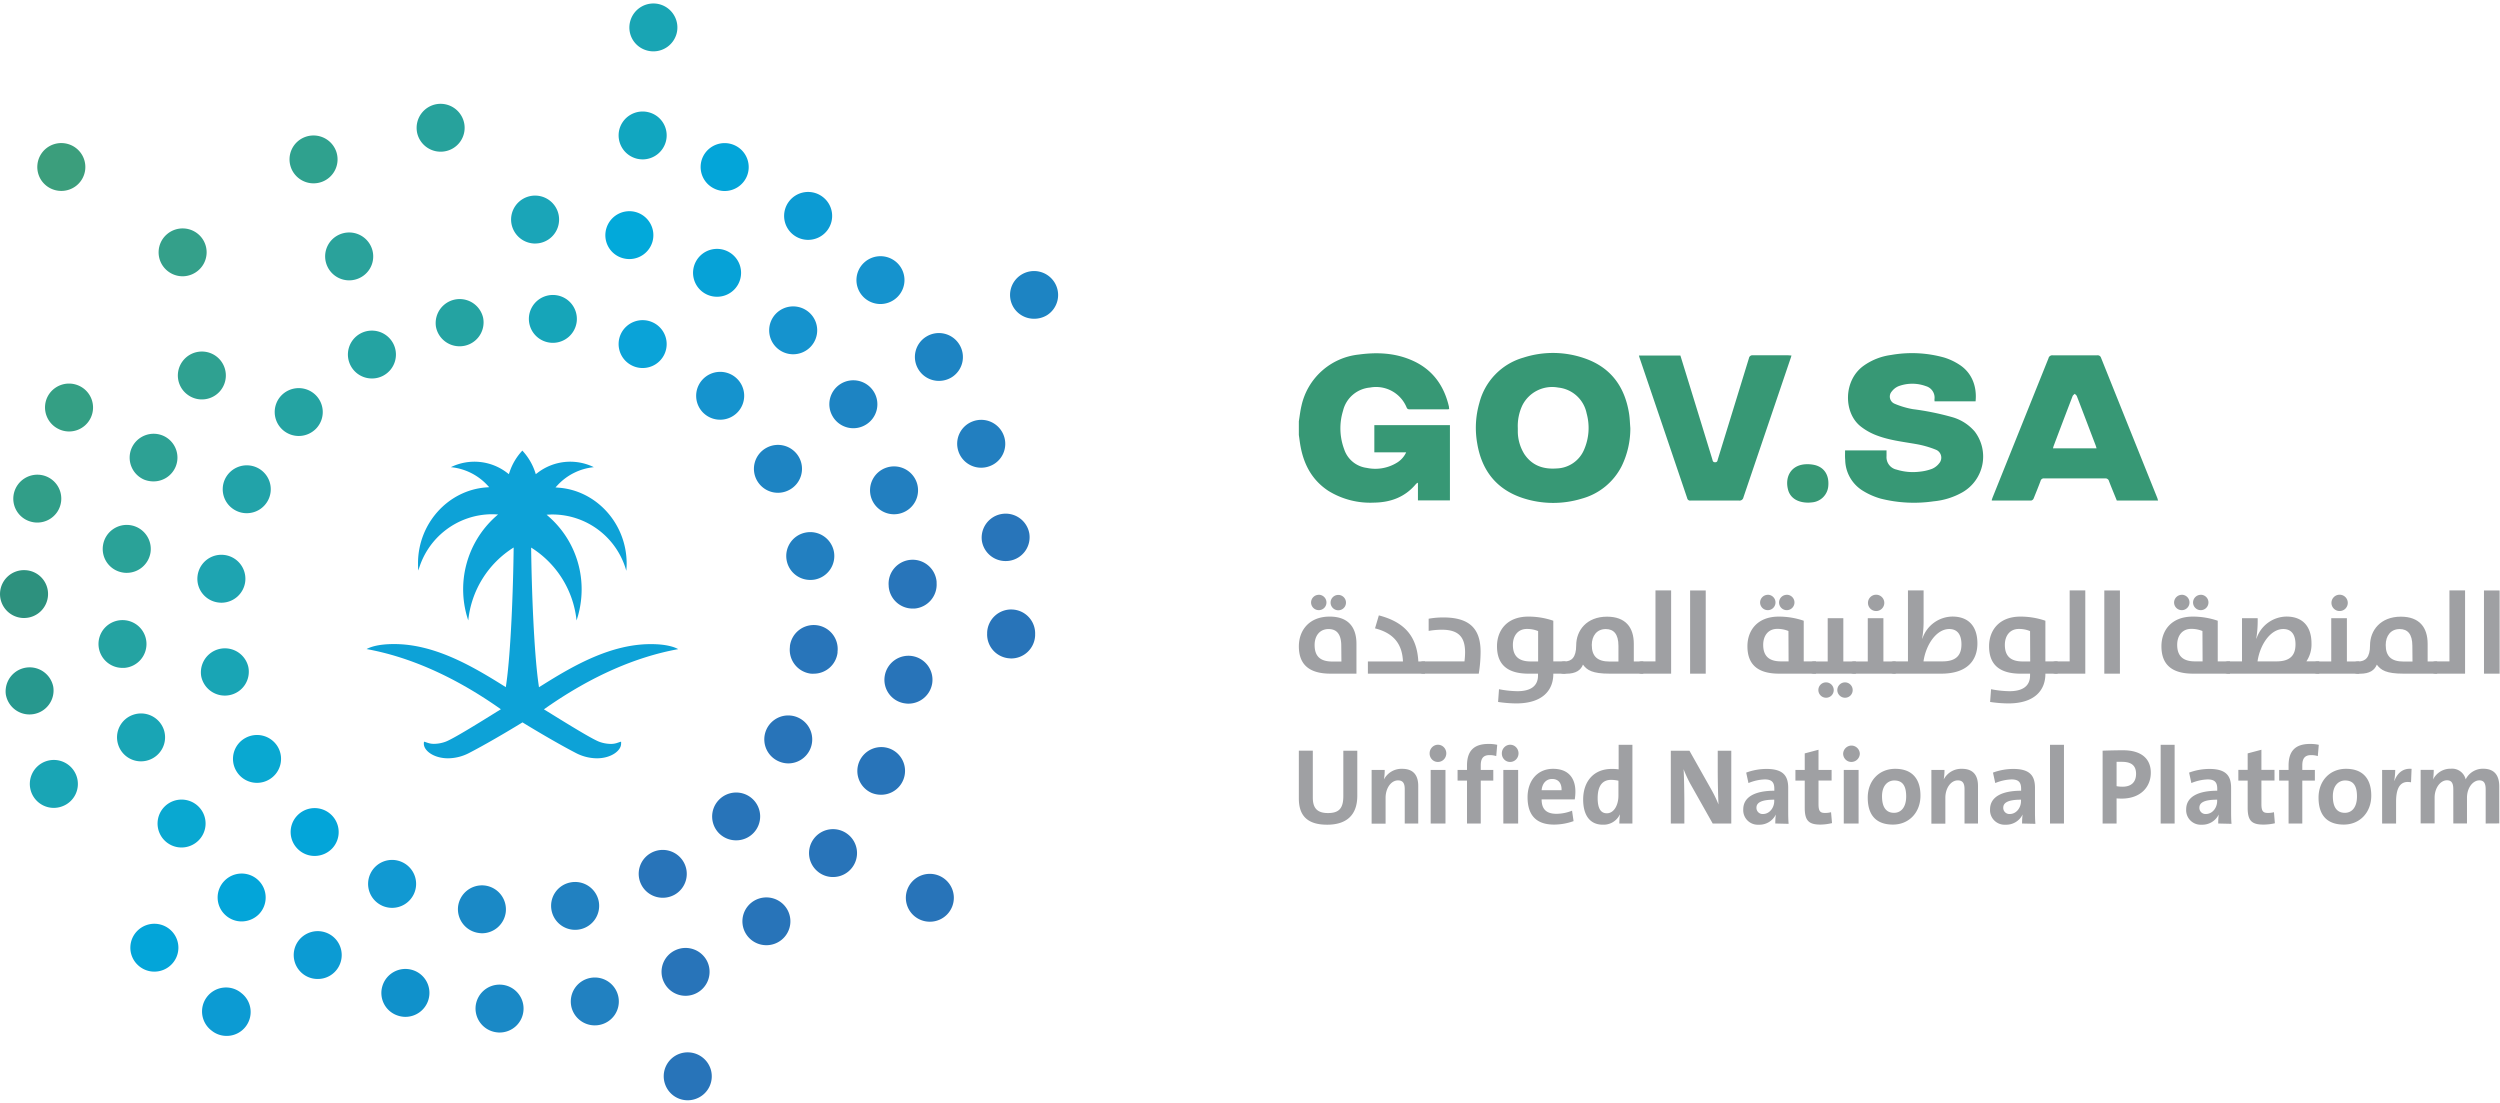 <svg width="136" height="60" xmlns="http://www.w3.org/2000/svg"><g fill="none"><path d="M72.378 36.647c-1.25 0-1.72-.579-1.72-1.484 0-.874.56-1.62 1.677-1.62 1.012 0 1.456.58 1.456 1.478v1.626h-1.413zm-.638-4.292a.42.42 0 01.3.713.42.42 0 01-.718-.295.42.42 0 01.418-.415v-.003zm1.225 2.778c0-.642-.256-.912-.69-.912-.484 0-.76.367-.76.867 0 .605.297.9.968.9h.49l-.008-.855zm-.19-2.769a.42.42 0 01.387.635.42.42 0 01-.778-.218c0-.22.17-.402.391-.417zm1.638 3.619h1.908c-.04-.946-.503-1.543-1.52-1.8l.208-.706c1.33.346 2.07 1.073 2.148 2.506h.361v.664h-3.105v-.664z" fill="#9FA0A3"/><path d="M77.417 36.647c-.129 0-.38-.128-.38-.335 0-.206.259-.333.38-.333h2.251c.02-.162.031-.325.033-.488 0-.816-.337-1.234-1.26-1.234-.242 0-.483.022-.722.064v-.662c.264-.048.532-.071.8-.07 1.451 0 2.025.636 2.025 1.87a7.51 7.51 0 01-.099 1.188h-3.028zm4.079 1.539l.05-.693c.332.067.67.103 1.008.108.67 0 1.114-.25 1.114-.853v-.1h-.509c-1.251 0-1.722-.58-1.722-1.492 0-.842.522-1.613 1.71-1.613.46 0 .918.076 1.353.225v2.211h.663v.668H84.5v.014c0 .885-.58 1.605-2.019 1.605a6.81 6.81 0 01-.985-.08zm2.178-3.855a1.564 1.564 0 00-.613-.116c-.483 0-.76.367-.76.867 0 .585.29.901.969.901h.404v-1.652z" fill="#9FA0A3"/><path d="M86.113 36.155c-.116.297-.38.496-.915.496h-.137c-.13 0-.38-.129-.38-.335 0-.206.256-.333.38-.333h.045c.38 0 .639-.212.639-.874 0-.816.57-1.562 1.677-1.562 1.005 0 1.457.58 1.457 1.478v.958h.516v.664h-1.838c-.93 0-1.224-.189-1.444-.492zm1.93-1.022c0-.642-.258-.912-.69-.912-.484 0-.76.367-.76.867 0 .605.297.9.967.9h.483v-.855z" fill="#9FA0A3"/><path d="M89.298 36.647c-.129 0-.38-.128-.38-.335 0-.206.259-.333.38-.333h.76v-3.86h.851v4.528H89.3zm2.644-4.527h.85v4.527h-.851zm4.838 4.527c-1.25 0-1.72-.579-1.72-1.491 0-.842.522-1.613 1.709-1.613.46 0 .918.076 1.354.225v2.211h.665v.668H96.78zm-.611-4.292a.419.419 0 11-.42.418.423.423 0 01.41-.415l.01-.003zm1.122 1.972a1.564 1.564 0 00-.613-.116c-.483 0-.76.368-.76.867 0 .585.29.901.967.901h.414l-.008-1.652zm-.09-1.972a.419.419 0 11-.42.418.42.42 0 01.41-.415l.01-.003z" fill="#9FA0A3"/><path d="M98.287 36.316c0-.199.258-.333.38-.333h.76V33.63h.85v2.353h.682v.664h-2.28c-.134 0-.392-.125-.392-.33zm1.052.805a.42.42 0 01.296.714.42.42 0 01-.716-.298.416.416 0 01.42-.416zm1.031 0a.42.42 0 01.296.714.42.42 0 01-.716-.298.42.42 0 01.42-.416z" fill="#9FA0A3"/><path d="M100.467 36.316c0-.199.257-.333.38-.333h.76V33.63h.85v2.353h.666v.664h-2.28c-.12 0-.376-.125-.376-.33zm1.573-3.963a.444.444 0 11.001.887.444.444 0 01-.001-.887z" fill="#9FA0A3"/><path d="M103.033 36.647c-.129 0-.38-.128-.38-.335 0-.206.259-.333.38-.333h.76v-3.86h.851v1.672c.002.317-.024.634-.078.947h.013a1.743 1.743 0 011.632-1.197c.897 0 1.36.553 1.36 1.46 0 .906-.534 1.646-1.972 1.646h-2.566zm2.644-.668c.806 0 1.026-.405 1.026-.925s-.213-.835-.665-.835c-.697 0-1.27.854-1.4 1.76h1.04zm2.585 2.207l.052-.693a5.48 5.48 0 001.006.108c.671 0 1.115-.25 1.115-.853v-.1h-.509c-1.251 0-1.72-.58-1.72-1.492 0-.842.522-1.613 1.709-1.613.46 0 .918.076 1.354.225v2.211h.665v.668h-.665v.014c0 .885-.581 1.605-2.019 1.605-.33-.003-.66-.03-.988-.08zm2.173-3.855a1.56 1.56 0 00-.611-.116c-.485 0-.76.367-.76.867 0 .585.29.901.967.901h.412l-.008-1.652z" fill="#9FA0A3"/><path d="M111.83 36.647c-.13 0-.38-.128-.38-.335 0-.206.258-.333.38-.333h.76v-3.86h.85v4.528h-1.61zm2.644-4.527h.85v4.527h-.85zm4.828 4.527c-1.25 0-1.72-.579-1.72-1.491 0-.842.521-1.613 1.709-1.613.46 0 .918.076 1.354.225v2.211h.665v.668h-2.008zm-.612-4.292a.419.419 0 11-.42.418.423.423 0 01.42-.415v-.003zm1.123 1.972a1.564 1.564 0 00-.614-.116c-.484 0-.76.368-.76.867 0 .585.291.901.967.901h.415l-.008-1.652zm-.091-1.972a.419.419 0 11-.42.418.421.421 0 01.42-.415v-.003z" fill="#9FA0A3"/><path d="M121.205 36.647c-.129 0-.38-.128-.38-.335 0-.206.259-.333.38-.333h.76V33.63h.853v.161c0 .317-.025.634-.078.947h.013a1.743 1.743 0 011.632-1.197c.895 0 1.36.553 1.36 1.46.013.346-.084.688-.277.976h.697v.67h-4.96zm2.644-.668c.806 0 1.026-.405 1.026-.925s-.213-.835-.665-.835c-.697 0-1.27.854-1.4 1.76h1.04z" fill="#9FA0A3"/><path d="M125.68 36.316c0-.199.259-.333.38-.333h.76V33.63h.851v2.353h.665v.664h-2.28c-.117 0-.376-.125-.376-.33zm1.573-3.963a.444.444 0 11.002.887.444.444 0 01-.002-.887z" fill="#9FA0A3"/><path d="M129.299 36.155c-.118.297-.38.496-.916.496h-.137c-.129 0-.38-.129-.38-.335 0-.206.259-.333.38-.333h.046c.38 0 .638-.212.638-.874 0-.816.57-1.562 1.677-1.562 1.005 0 1.457.58 1.457 1.478v.958h.517v.664h-1.839c-.928 0-1.22-.189-1.443-.492zm1.933-1.022c0-.642-.258-.912-.69-.912-.483 0-.759.367-.759.867 0 .605.296.9.967.9h.49l-.008-.855z" fill="#9FA0A3"/><path d="M132.49 36.647c-.13 0-.38-.128-.38-.335 0-.206.258-.333.38-.333h.76v-3.86h.85v4.528h-1.61zm2.638-4.527h.851v4.527h-.85z" fill="#9FA0A3"/><path d="M26.06 50.756a1.307 1.307 0 01-1.14-1.448 1.312 1.312 0 011.454-1.136 1.31 1.31 0 011.14 1.448 1.307 1.307 0 01-1.296 1.15 1.384 1.384 0 01-.158-.014z" fill="#1A89C6"/><path d="M30.005 49.53a1.295 1.295 0 011.03-1.526 1.307 1.307 0 011.535 1.024 1.304 1.304 0 01-1.032 1.53 1.306 1.306 0 01-1.533-1.028z" fill="#2181C1"/><path d="M20.782 49.266a1.3 1.3 0 01-.637-1.728 1.303 1.303 0 011.735-.636 1.3 1.3 0 01.636 1.728 1.307 1.307 0 01-1.185.757c-.19 0-.377-.041-.55-.12z" fill="#1199D2"/><path d="M34.912 48.172a1.296 1.296 0 01.503-1.771 1.309 1.309 0 011.778.501 1.298 1.298 0 01-.503 1.774 1.316 1.316 0 01-.637.162c-.473 0-.91-.254-1.141-.666z" fill="#2874B9"/><path d="M16.229 46.215a1.296 1.296 0 01-.069-1.838 1.307 1.307 0 011.845-.068 1.3 1.3 0 01.07 1.842c-.247.26-.59.41-.95.412a1.296 1.296 0 01-.896-.348z" fill="#03A5D9"/><path d="M39.155 45.37a1.3 1.3 0 01-.064-1.839 1.307 1.307 0 011.846-.07 1.3 1.3 0 01-.882 2.253 1.302 1.302 0 01-.9-.345zm10.538 4.422a1.3 1.3 0 01-.064-1.84 1.305 1.305 0 011.844-.064 1.3 1.3 0 01-.88 2.253 1.302 1.302 0 01-.9-.349z" fill="#2874B9"/><path d="M12.842 41.919a1.294 1.294 0 01.502-1.77 1.313 1.313 0 011.781.501 1.3 1.3 0 01-.507 1.77 1.302 1.302 0 01-1.776-.502z" fill="#09A8D1"/><path d="M42.33 41.402a1.301 1.301 0 111.1-2.36 1.304 1.304 0 01.635 1.73 1.303 1.303 0 01-1.185.757 1.32 1.32 0 01-.55-.127z" fill="#2874B9"/><path d="M10.946 36.79a1.307 1.307 0 012.564-.503v-.001a1.297 1.297 0 01-1.029 1.53 1.31 1.31 0 01-1.535-1.026z" fill="#19A5B5"/><path d="M44.11 36.647a1.307 1.307 0 01-1.139-1.451.08.08 0 000-.025v-.025a1.306 1.306 0 011.451-1.135 1.303 1.303 0 011.14 1.444v.059a1.305 1.305 0 01-1.297 1.135 1.144 1.144 0 01-.154-.002z" fill="#2875BA"/><path d="M11.887 32.777a1.302 1.302 0 01-.873-.488 1.293 1.293 0 01-.267-.96 1.305 1.305 0 012.593.314 1.309 1.309 0 01-1.298 1.145 1.468 1.468 0 01-.155-.011z" fill="#1EA4B1"/><path d="M42.798 30.502a1.297 1.297 0 011.026-1.53 1.309 1.309 0 011.538 1.022 1.304 1.304 0 01-1.029 1.532c-.084.016-.17.023-.255.022a1.301 1.301 0 01-1.28-1.046z" fill="#227FC0"/><path d="M12.874 27.797a1.3 1.3 0 01-.638-1.726 1.313 1.313 0 011.736-.638 1.3 1.3 0 01.637 1.728 1.305 1.305 0 01-1.186.757c-.19 0-.377-.04-.549-.121z" fill="#22A3A9"/><path d="M41.182 26.143a1.298 1.298 0 01.5-1.774 1.31 1.31 0 011.78.498 1.298 1.298 0 01-.504 1.773 1.304 1.304 0 01-1.776-.498z" fill="#1D84C3"/><path d="M15.363 23.37a1.3 1.3 0 01-.072-1.84 1.314 1.314 0 011.85-.068 1.3 1.3 0 01.068 1.84 1.311 1.311 0 01-1.846.068z" fill="#24A3A2"/><path d="M38.29 22.488a1.299 1.299 0 01-.071-1.84 1.309 1.309 0 011.848-.072 1.3 1.3 0 01.068 1.84 1.307 1.307 0 01-.95.416 1.302 1.302 0 01-.894-.344z" fill="#1593CE"/><path d="M19.093 19.923a1.3 1.3 0 01.5-1.772 1.311 1.311 0 011.78.502 1.3 1.3 0 01-.504 1.772 1.288 1.288 0 01-.636.164 1.302 1.302 0 01-1.14-.666z" fill="#24A3A2"/><path d="M34.412 19.9a1.302 1.302 0 01-.64-1.728 1.31 1.31 0 011.734-.636 1.3 1.3 0 01.642 1.726 1.305 1.305 0 01-1.189.758c-.189 0-.375-.04-.547-.12z" fill="#0AA3D8"/><path d="M23.718 17.79a1.307 1.307 0 012.564-.503 1.3 1.3 0 01-1.283 1.551c-.623 0-1.16-.44-1.28-1.048z" fill="#24A3A2"/><path d="M29.92 18.64a1.303 1.303 0 01-1.14-1.448 1.306 1.306 0 011.453-1.136 1.303 1.303 0 011.14 1.444 1.307 1.307 0 01-1.295 1.15c-.053 0-.106-.003-.158-.01z" fill="#16A5B9"/><path d="M27.118 56.167a1.308 1.308 0 01-1.248-1.359 1.307 1.307 0 011.366-1.243c.72.033 1.278.643 1.244 1.36a1.301 1.301 0 01-1.303 1.244h-.059v-.002z" fill="#1A89C6"/><path d="M31.075 54.73a1.304 1.304 0 011.031-1.529 1.305 1.305 0 011.533 1.024 1.298 1.298 0 01-1.03 1.531 1.308 1.308 0 01-1.535-1.026z" fill="#2181C1"/><path d="M21.68 55.26a1.292 1.292 0 01-.878-1.616 1.307 1.307 0 011.622-.88 1.298 1.298 0 01.883 1.618h.001a1.308 1.308 0 01-1.252.935c-.127 0-.254-.02-.376-.056z" fill="#1091CB"/><path d="M36.112 53.419a1.294 1.294 0 01.629-1.728 1.31 1.31 0 011.738.624 1.304 1.304 0 01-.63 1.732 1.303 1.303 0 01-1.736-.628z" fill="#2874B9"/><path d="M16.624 53.08a1.303 1.303 0 01-.467-1.783 1.311 1.311 0 011.787-.465 1.3 1.3 0 01.467 1.78 1.293 1.293 0 01-1.13.644c-.23.001-.458-.06-.657-.176z" fill="#0C9BD3"/><path d="M40.68 50.941a1.299 1.299 0 01.19-1.832 1.31 1.31 0 011.835.19 1.297 1.297 0 01-.19 1.83 1.31 1.31 0 01-.82.29 1.305 1.305 0 01-1.015-.478z" fill="#2874B9"/><path d="M12.236 49.756a1.294 1.294 0 01-.028-1.837 1.307 1.307 0 011.848-.03c.517.501.53 1.325.03 1.843-.248.25-.587.392-.94.394-.34 0-.667-.133-.91-.37z" fill="#03A5D9"/><path d="M44.527 47.445a1.3 1.3 0 01-.25-1.824 1.304 1.304 0 011.83-.248 1.298 1.298 0 01.249 1.823 1.3 1.3 0 01-1.04.514 1.287 1.287 0 01-.79-.265z" fill="#2874B9"/><path d="M8.772 45.494c-.384-.61-.2-1.414.412-1.798a1.31 1.31 0 011.802.414 1.3 1.3 0 01-.416 1.793 1.304 1.304 0 01-1.799-.409z" fill="#09A8D1"/><path d="M47.423 43.138a1.304 1.304 0 01-.676-1.713 1.305 1.305 0 011.71-.678 1.298 1.298 0 01-.522 2.487 1.359 1.359 0 01-.512-.096z" fill="#2874B9"/><path d="M6.433 40.52a1.296 1.296 0 01.832-1.643 1.311 1.311 0 011.651.829 1.305 1.305 0 01-.838 1.645 1.3 1.3 0 01-1.645-.83v-.001z" fill="#19A5B5"/><path d="M49.203 38.26a1.293 1.293 0 01-1.071-1.5 1.308 1.308 0 011.502-1.069c.712.12 1.193.79 1.075 1.5a1.311 1.311 0 01-1.287 1.088 1.22 1.22 0 01-.219-.02z" fill="#2874B9"/><path d="M5.362 35.133a1.297 1.297 0 01.31-.946 1.312 1.312 0 011.843-.14 1.302 1.302 0 01-.75 2.286h-.1a1.303 1.303 0 01-1.303-1.2z" fill="#24A3A2"/><path d="M48.345 31.904v-.03a1.297 1.297 0 01.31-.97 1.31 1.31 0 012.297.747h-.001v.032a.057.057 0 010 .026c.05.717-.488 1.34-1.207 1.397h-.098a1.307 1.307 0 01-1.301-1.202z" fill="#2875BA"/><path d="M6.678 31.145a1.297 1.297 0 01-1.071-1.5c.118-.71.79-1.19 1.503-1.072.711.12 1.191.791 1.075 1.5a1.31 1.31 0 01-1.288 1.09 1.163 1.163 0 01-.219-.018z" fill="#2AA298"/><path d="M47.395 27.08a1.301 1.301 0 01.834-1.643 1.308 1.308 0 011.648.829 1.303 1.303 0 01-.832 1.644 1.306 1.306 0 01-1.65-.83z" fill="#227FC0"/><path d="M7.84 26.091a1.302 1.302 0 01-.68-1.712 1.309 1.309 0 011.71-.678c.658.286.96 1.046.678 1.703a1.3 1.3 0 01-1.198.784c-.174 0-.347-.032-.51-.097z" fill="#2DA194"/><path d="M45.317 22.683c-.384-.61-.2-1.413.41-1.797a1.311 1.311 0 011.8.41 1.298 1.298 0 01-.408 1.797 1.304 1.304 0 01-1.803-.41zm9.831-5.943a1.298 1.298 0 01.413-1.797 1.31 1.31 0 011.798.41 1.298 1.298 0 01-.408 1.797c-.21.126-.45.191-.695.19a1.306 1.306 0 01-1.108-.6z" fill="#1D84C3"/><path d="M10.192 21.462a1.296 1.296 0 01-.25-1.823 1.308 1.308 0 011.83-.25 1.303 1.303 0 01-.794 2.34c-.284 0-.56-.094-.786-.267z" fill="#2FA191"/><path d="M42.242 18.907a1.3 1.3 0 01-.033-1.842 1.312 1.312 0 011.85-.03c.518.5.53 1.323.029 1.84a1.31 1.31 0 01-.94.397 1.3 1.3 0 01-.906-.365z" fill="#1593CE"/><path d="M2.321 9.907a1.303 1.303 0 01.19-1.833 1.312 1.312 0 011.839.19 1.299 1.299 0 01-.19 1.832 1.31 1.31 0 01-.823.29 1.309 1.309 0 01-1.016-.48z" fill="#3B9E7C"/><path d="M38.35 15.967a1.3 1.3 0 01-.471-1.779 1.304 1.304 0 011.787-.47 1.299 1.299 0 01.47 1.782c-.235.4-.666.645-1.131.643a1.3 1.3 0 01-.655-.176z" fill="#06A2D7"/><path d="M17.813 14.502a1.296 1.296 0 01.627-1.732 1.31 1.31 0 011.738.625 1.296 1.296 0 01-.627 1.732 1.307 1.307 0 01-1.738-.625z" fill="#2AA29B"/><path d="M33.867 14.04a1.294 1.294 0 01-.881-1.616 1.307 1.307 0 011.62-.882c.69.205 1.086.927.885 1.616a1.306 1.306 0 01-1.254.935c-.125 0-.25-.018-.37-.053z" fill="#02A9DA"/><path d="M35.174 2.74a1.292 1.292 0 01-.881-1.616 1.307 1.307 0 011.62-.882c.69.205 1.086.927.885 1.617a1.308 1.308 0 01-1.256.935c-.124 0-.248-.019-.368-.053z" fill="#19A5B4"/><path d="M29.052 13.247a1.31 1.31 0 01-1.248-1.357 1.307 1.307 0 012.269-.826c.234.255.356.591.34.936a1.301 1.301 0 01-1.302 1.247h-.059z" fill="#1AA5B8"/><path d="M36.188 59a1.298 1.298 0 01.773-1.673 1.314 1.314 0 011.68.776 1.3 1.3 0 01-.778 1.67A1.299 1.299 0 0136.188 59z" fill="#2874B9"/><path d="M11.56 56.1a1.304 1.304 0 111.54-2.103V54a1.3 1.3 0 01.285 1.819 1.3 1.3 0 01-1.054.534 1.295 1.295 0 01-.771-.25z" fill="#0C9BD3"/><path d="M7.438 52.437a1.296 1.296 0 01.076-1.84 1.308 1.308 0 011.845.076 1.296 1.296 0 01-.075 1.837c-.24.223-.556.346-.885.347a1.3 1.3 0 01-.96-.42z" fill="#03A5D9"/><path d="M1.702 43.094a1.305 1.305 0 01.775-1.673 1.31 1.31 0 011.679.776 1.296 1.296 0 01-.777 1.67 1.303 1.303 0 01-1.677-.772v-.001z" fill="#19A5B5"/><path d="M.315 37.766a1.308 1.308 0 012.583-.403c.11.71-.377 1.376-1.09 1.487a1.304 1.304 0 01-1.493-1.085z" fill="#27988E"/><path d="M54.953 35.816a1.307 1.307 0 01-.908-.418 1.298 1.298 0 01-.344-.935v-.057a1.308 1.308 0 011.354-1.25v.001a1.3 1.3 0 011.256 1.353v.06a1.303 1.303 0 01-1.303 1.25.27.27 0 01-.055-.004z" fill="#2874B9"/><path d="M1.252 33.619a1.306 1.306 0 01-1.25-1.357 1.303 1.303 0 011.361-1.245 1.298 1.298 0 011.25 1.353 1.305 1.305 0 01-1.306 1.249h-.055z" fill="#2D917E"/><path d="M53.414 29.42a1.306 1.306 0 012.58-.403 1.297 1.297 0 01-1.087 1.49c-.067.01-.135.014-.203.014a1.302 1.302 0 01-1.29-1.1z" fill="#2875BA"/><path d="M1.727 28.391a1.295 1.295 0 01-.967-1.567 1.31 1.31 0 011.576-.965 1.302 1.302 0 01-.304 2.568 1.206 1.206 0 01-.305-.036z" fill="#319E88"/><path d="M52.153 24.594a1.296 1.296 0 01.771-1.673 1.307 1.307 0 011.68.77 1.292 1.292 0 01-.772 1.67 1.305 1.305 0 01-1.68-.767z" fill="#227FC0"/><path d="M3.212 23.35a1.304 1.304 0 01-.644-1.73 1.31 1.31 0 011.734-.633 1.3 1.3 0 01.64 1.728 1.301 1.301 0 01-1.73.636z" fill="#349F84"/><path d="M49.965 20.1a1.295 1.295 0 01.427-1.788 1.305 1.305 0 011.797.43 1.298 1.298 0 01-.427 1.789 1.32 1.32 0 01-.684.189 1.3 1.3 0 01-1.113-.62z" fill="#1D84C3"/><path d="M46.937 16.12a1.296 1.296 0 01.074-1.837 1.312 1.312 0 011.846.07 1.296 1.296 0 01-.076 1.84 1.308 1.308 0 01-1.844-.072z" fill="#1593CE"/><path d="M8.975 14.61a1.296 1.296 0 01.074-1.838 1.31 1.31 0 011.846.072 1.296 1.296 0 01-.076 1.838c-.242.223-.56.347-.889.348a1.313 1.313 0 01-.955-.42z" fill="#34A08A"/><path d="M43.193 12.799a1.301 1.301 0 01-.287-1.82 1.306 1.306 0 011.826-.285 1.3 1.3 0 01.287 1.819 1.31 1.31 0 01-1.826.286z" fill="#0C9BD3"/><path d="M38.874 10.268a1.302 1.302 0 01-.64-1.728 1.31 1.31 0 011.736-.634c.655.302.941 1.075.64 1.728a1.314 1.314 0 01-1.189.757 1.29 1.29 0 01-.547-.123z" fill="#03A5D9"/><path d="M15.832 9.123a1.298 1.298 0 01.773-1.673 1.311 1.311 0 011.679.772 1.303 1.303 0 01-.773 1.671 1.31 1.31 0 01-1.68-.77z" fill="#2FA18E"/><path d="M22.68 7.155a1.307 1.307 0 011.088-1.492A1.31 1.31 0 0125.26 6.75a1.297 1.297 0 01-1.089 1.487 1.31 1.31 0 01-1.493-1.083z" fill="#27A29C"/><path d="M33.624 40.397l-.067.023c-.106.034-.218.05-.33.049a1.863 1.863 0 01-.634-.12c-.38-.143-1.638-.916-2.785-1.627l-.219-.135.211-.147c2.392-1.655 4.776-2.705 7.095-3.127-.211-.117-.652-.273-1.493-.273-2.15 0-4.152 1.136-5.86 2.207l-.222.138-.036-.257c-.232-1.703-.361-4.944-.39-7.34a5.318 5.318 0 012.47 3.965 5.307 5.307 0 00.277-1.703 5.25 5.25 0 00-1.759-3.92l-.146-.13.256-.012h.1a4.176 4.176 0 013.978 3.062c.013-.13.02-.26.02-.391 0-2.162-1.629-3.975-3.708-4.13l-.164-.014.112-.119a3.117 3.117 0 011.974-.982 2.913 2.913 0 00-3.068.314l-.09.066-.033-.106a3.204 3.204 0 00-.697-1.175 3.153 3.153 0 00-.697 1.175l-.037.106-.087-.066a2.913 2.913 0 00-3.068-.314 3.121 3.121 0 011.974.969l.112.12-.163.012c-2.08.156-3.71 1.969-3.71 4.13 0 .131 0 .26.02.392a4.176 4.176 0 013.978-3.062h.101l.255.011-.147.13a5.308 5.308 0 00-1.474 5.634 5.316 5.316 0 012.47-3.966c-.027 2.396-.156 5.642-.39 7.34l-.036.258-.22-.138c-1.71-1.068-3.712-2.207-5.86-2.207-.843 0-1.282.155-1.495.272 2.32.422 4.705 1.473 7.095 3.127l.21.148-.218.134c-1.14.712-2.4 1.484-2.783 1.628a1.863 1.863 0 01-.634.119 1.029 1.029 0 01-.33-.05l-.069-.022a1.11 1.11 0 00-.144-.045.434.434 0 00-.012.113c0 .379.544.791 1.319.791a2.524 2.524 0 001.15-.293c1.228-.636 2.793-1.597 2.808-1.607l.09-.055.089.055c.015.01 1.58.971 2.807 1.607.354.188.75.289 1.15.293.776 0 1.317-.416 1.317-.79a.587.587 0 000-.114 1.07 1.07 0 00-.146.045" fill="#0DA2D7"/><path d="M34.655 8.635a1.308 1.308 0 01-.967-1.573 1.309 1.309 0 011.575-.96 1.295 1.295 0 01.967 1.57 1.31 1.31 0 01-1.27.999 1.42 1.42 0 01-.305-.036z" fill="#11A6C0"/><path d="M70.657 22.92c.046-.28.076-.569.143-.845a3.576 3.576 0 013.119-2.788c.966-.13 1.916-.095 2.828.288 1.15.48 1.806 1.368 2.078 2.56 0 .037 0 .074.015.122-.036 0-.066.011-.095.011h-2.051c-.082 0-.135-.011-.173-.1a1.796 1.796 0 00-1.993-1.085c-.71.063-1.3.57-1.466 1.26a3.25 3.25 0 00.063 2.102c.18.544.658.936 1.229 1.009a2.244 2.244 0 001.67-.303c.206-.133.37-.322.472-.545h-1.732v-1.48h4.112v4.097h-1.74v-.965a.487.487 0 00-.098.06c-.595.722-1.383 1.013-2.293 1.025a4.335 4.335 0 01-2.47-.633c-.871-.567-1.329-1.396-1.519-2.392-.042-.216-.066-.435-.099-.655v-.744zm18.033.365a4.667 4.667 0 01-.469 2.068 3.447 3.447 0 01-2.176 1.774 5.308 5.308 0 01-3.188-.027c-1.445-.47-2.247-1.5-2.495-2.971a4.88 4.88 0 01.117-2.215 3.45 3.45 0 012.397-2.46 5.22 5.22 0 013.262.017c1.459.48 2.245 1.535 2.482 3.019.042.265.048.53.07.795zm-6.121 0v.227c.01.423.134.836.359 1.196.418.62 1.027.829 1.75.776a1.673 1.673 0 001.498-1.026 2.966 2.966 0 00.137-1.967 1.757 1.757 0 00-1.549-1.408 1.814 1.814 0 00-1.945.962 2.63 2.63 0 00-.25 1.241v-.001zm17.803 1.215h2.255v.316a.69.69 0 00.545.73c.41.128.843.166 1.269.112.226-.022.448-.074.66-.153a.963.963 0 00.39-.301.466.466 0 00-.19-.744 5.255 5.255 0 00-1.056-.301c-.76-.133-1.52-.216-2.23-.503a3.274 3.274 0 01-.796-.46c-.93-.735-.95-2.474.139-3.282a3.32 3.32 0 011.52-.604 6.494 6.494 0 012.898.144c.294.092.573.225.83.395.636.415.95 1.136.866 1.982h-2.232c0-.057-.01-.104 0-.15a.65.65 0 00-.463-.672 2.155 2.155 0 00-1.497 0 .898.898 0 00-.364.282.421.421 0 00.15.672c.317.135.648.233.987.294.72.09 1.433.235 2.131.431a2.51 2.51 0 011.243.79 2.244 2.244 0 01-.665 3.3 3.902 3.902 0 01-1.569.493 7.391 7.391 0 01-2.89-.148 3.834 3.834 0 01-.974-.432 2.009 2.009 0 01-.95-1.682c-.016-.16-.007-.328-.007-.51zm17.028 2.729h-2.246c-.14-.348-.287-.697-.422-1.049a.2.2 0 00-.22-.155h-3.304a.179.179 0 00-.2.135c-.12.323-.252.643-.38.961a.19.19 0 01-.128.108h-2.116s-.019 0-.038-.015c.017-.05.032-.1.051-.15l3.04-7.57a.209.209 0 01.23-.165h2.425a.19.19 0 01.203.13 6884.06 6884.06 0 003.07 7.65.887.887 0 00.036.12zm-3.348-2.84c-.017-.058-.027-.103-.044-.147-.342-.897-.682-1.796-1.027-2.691-.02-.051-.076-.087-.114-.13-.04.043-.097.077-.118.128-.346.9-.689 1.804-1.03 2.708-.015.042-.024.086-.038.133h2.371zM97.457 19.34c-.023.076-.04.136-.061.19l-2.553 7.525a.214.214 0 01-.25.174h-2.62a.16.16 0 01-.19-.13c-.862-2.547-1.726-5.091-2.59-7.634-.012-.036-.02-.072-.035-.125h2.255l.455 1.475c.428 1.388.855 2.776 1.28 4.164.023.075.023.168.154.168.132 0 .128-.098.152-.174.565-1.831 1.128-3.66 1.689-5.49a.19.19 0 01.21-.156h1.92c.06.004.111.01.184.013zm.921 8.004c-.585 0-.988-.251-1.108-.704-.19-.728.19-1.38 1.028-1.387.15-.003.302.014.448.05.502.135.76.548.714 1.122a.969.969 0 01-.885.904c-.074.01-.15.012-.197.015z" fill="#379875"/><path d="M72.194 44.864c-1.254 0-1.537-.68-1.537-1.437v-2.59h.76v2.543c0 .5.165.85.824.85.59 0 .836-.246.836-.92v-2.472h.76v2.434c.006 1.077-.595 1.592-1.643 1.592zm4.224-.064v-1.867c0-.299-.083-.48-.366-.48-.38 0-.676.427-.676.946v1.408h-.76v-2.924h.712c0 .175-.013.35-.042.522.19-.37.579-.597.996-.581.659 0 .87.416.87.927V44.8h-.734zm1.804-3.35a.435.435 0 01-.316-.13.463.463 0 01-.134-.323.469.469 0 01.27-.443.443.443 0 01.5.093.478.478 0 01.102.513.453.453 0 01-.422.29zm-.393 3.35v-2.917h.805v2.916h-.805zm3.566-3.669a1.182 1.182 0 00-.365-.053c-.33 0-.477.17-.477.559v.246h.682v.58h-.682V44.8h-.748v-2.335h-.513v-.581h.513v-.24c0-.786.365-1.174 1.166-1.174.16-.003.32.013.477.047l-.053.615zm.755.319a.435.435 0 01-.316-.13.463.463 0 01-.133-.323.469.469 0 01.27-.443.443.443 0 01.5.093.478.478 0 01.102.513.453.453 0 01-.422.29zm-.369 3.35v-2.917h.806v2.916h-.806zm3.886-1.314h-1.803c0 .517.241.785.807.785.291-.003.579-.06.848-.17l.083.568c-.34.123-.7.187-1.062.189-.923 0-1.441-.464-1.441-1.49 0-.874.518-1.544 1.388-1.544.87 0 1.214.547 1.214 1.238 0 .142-.012.284-.034.424zm-1.233-1.11c-.312 0-.536.23-.57.61h1.085c.011-.4-.19-.61-.515-.61zm3.658 2.424c.001-.163.012-.326.034-.487h-.01a.977.977 0 01-.926.55c-.712 0-1.066-.533-1.066-1.366 0-.986.57-1.667 1.55-1.667.127-.002.254.006.38.024v-1.338h.749V44.8h-.71zm-.05-2.33a1.906 1.906 0 00-.394-.046c-.43 0-.735.269-.735.992 0 .545.157.827.5.827.394 0 .63-.458.63-.958v-.816zm5.129 2.33l-1.23-2.183a6.972 6.972 0 01-.354-.774c.025.346.042 1.308.042 1.883V44.8h-.737v-3.961h1.014l1.2 2.131c.144.256.271.52.38.791a43.89 43.89 0 01-.041-1.925v-.997h.737V44.8h-1.01zm3.406 0a3.395 3.395 0 01.029-.493.992.992 0 01-.937.557.79.79 0 01-.836-.833c0-.693.665-1.015 1.69-1.015v-.106c0-.352-.134-.51-.523-.51-.304.012-.604.08-.884.198l-.123-.568c.354-.132.73-.2 1.107-.2.906 0 1.178.378 1.178 1.027v1.202c0 .235 0 .511.023.757l-.724-.017zm-.059-1.297c-.76 0-.967.19-.967.439a.333.333 0 00.354.34c.366 0 .613-.351.613-.703v-.076zm2.507 1.355c-.647 0-.847-.235-.847-.916v-1.478h-.507v-.581h.507v-.898l.749-.198v1.096h.712v.58h-.712v1.28c0 .379.087.481.347.481a1.22 1.22 0 00.335-.04l.053.593a2.788 2.788 0 01-.637.081zm1.375-3.538a.46.46 0 01-.133-.323.46.46 0 01.454-.438.46.46 0 01.453.438.459.459 0 01-.456.452.435.435 0 01-.318-.129zm-.099 3.48v-2.917h.806v2.916h-.806zm2.675.058c-.83 0-1.371-.428-1.371-1.467 0-.908.606-1.567 1.497-1.567.835 0 1.371.458 1.371 1.461 0 .916-.625 1.573-1.497 1.573zm.072-2.4c-.336 0-.666.26-.666.857 0 .599.224.903.653.903.38 0 .661-.299.661-.891 0-.593-.207-.869-.648-.869zm3.822 2.342v-1.867c0-.299-.083-.48-.366-.48-.38 0-.677.427-.677.946v1.408h-.76v-2.924h.713c0 .175-.013.35-.042.522.19-.37.578-.597.995-.581.66 0 .87.416.87.927V44.8h-.733zm3.132 0a3.395 3.395 0 01.029-.493.992.992 0 01-.937.557.79.79 0 01-.835-.833c0-.693.664-1.015 1.69-1.015v-.106c0-.352-.137-.51-.524-.51-.304.012-.603.08-.883.198l-.124-.568c.354-.132.73-.2 1.108-.2.906 0 1.177.378 1.177 1.027v1.202c0 .235 0 .511.023.757l-.724-.017zm-.059-1.297c-.76 0-.966.19-.966.439a.333.333 0 00.353.34c.367 0 .613-.351.613-.703v-.076zm1.577 1.297v-4.284h.76V44.8zm3.9-1.356c-.149 0-.278-.011-.278-.011v1.366h-.76v-3.961s.547-.023 1.114-.023c.97 0 1.508.441 1.508 1.221s-.56 1.408-1.584 1.408zm.017-2h-.295v1.324c.107.02.215.029.323.029.49 0 .737-.263.737-.699 0-.435-.237-.654-.765-.654zm2.103 3.356v-4.284h.76V44.8zm3.132 0a3.395 3.395 0 01.028-.493.992.992 0 01-.936.557.79.79 0 01-.836-.833c0-.693.665-1.015 1.69-1.015v-.106c0-.352-.136-.51-.524-.51-.304.012-.603.08-.883.198l-.124-.568c.355-.132.73-.2 1.108-.2.906 0 1.177.378 1.177 1.027v1.202c0 .235 0 .511.023.757l-.723-.017zm-.06-1.297c-.76 0-.966.19-.966.439a.333.333 0 00.353.34c.367 0 .614-.351.614-.703v-.076zm2.508 1.355c-.648 0-.847-.235-.847-.916v-1.478h-.507v-.581h.507v-.898l.748-.198v1.096h.712v.58h-.712v1.28c0 .379.087.481.348.481.112.002.225-.011.334-.04l.05.602c-.208.048-.42.072-.633.072zm2.969-3.727a1.182 1.182 0 00-.365-.053c-.33 0-.479.17-.479.559v.246h.684v.58h-.684V44.8h-.746v-2.335h-.513v-.581h.513v-.24c0-.786.365-1.174 1.166-1.174.16-.002.32.013.477.047l-.053.615zm1.413 3.727c-.83 0-1.373-.428-1.373-1.467 0-.908.607-1.567 1.496-1.567.836 0 1.372.458 1.372 1.461 0 .916-.623 1.573-1.495 1.573zm.07-2.4c-.336 0-.665.26-.665.857 0 .599.223.903.654.903.38 0 .659-.299.659-.891 0-.593-.205-.869-.648-.869zm3.588.1c-.541-.106-.813.24-.813 1.05V44.8h-.76v-2.916h.713c-.003.196-.02.392-.052.586h.012c.14-.369.423-.69.93-.645l-.03.734zm4.061 2.242v-1.842c0-.313-.07-.506-.347-.506-.329 0-.67.379-.67.947v1.397h-.744v-1.848c0-.287-.058-.5-.347-.5-.348 0-.67.406-.67.947v1.397h-.76v-2.91h.712c0 .175-.013.35-.036.523a1.05 1.05 0 01.967-.587.76.76 0 01.807.581 1.04 1.04 0 01.95-.58c.57 0 .877.312.877.968v2.007l-.739.005z" fill="#9FA0A3"/></g></svg>